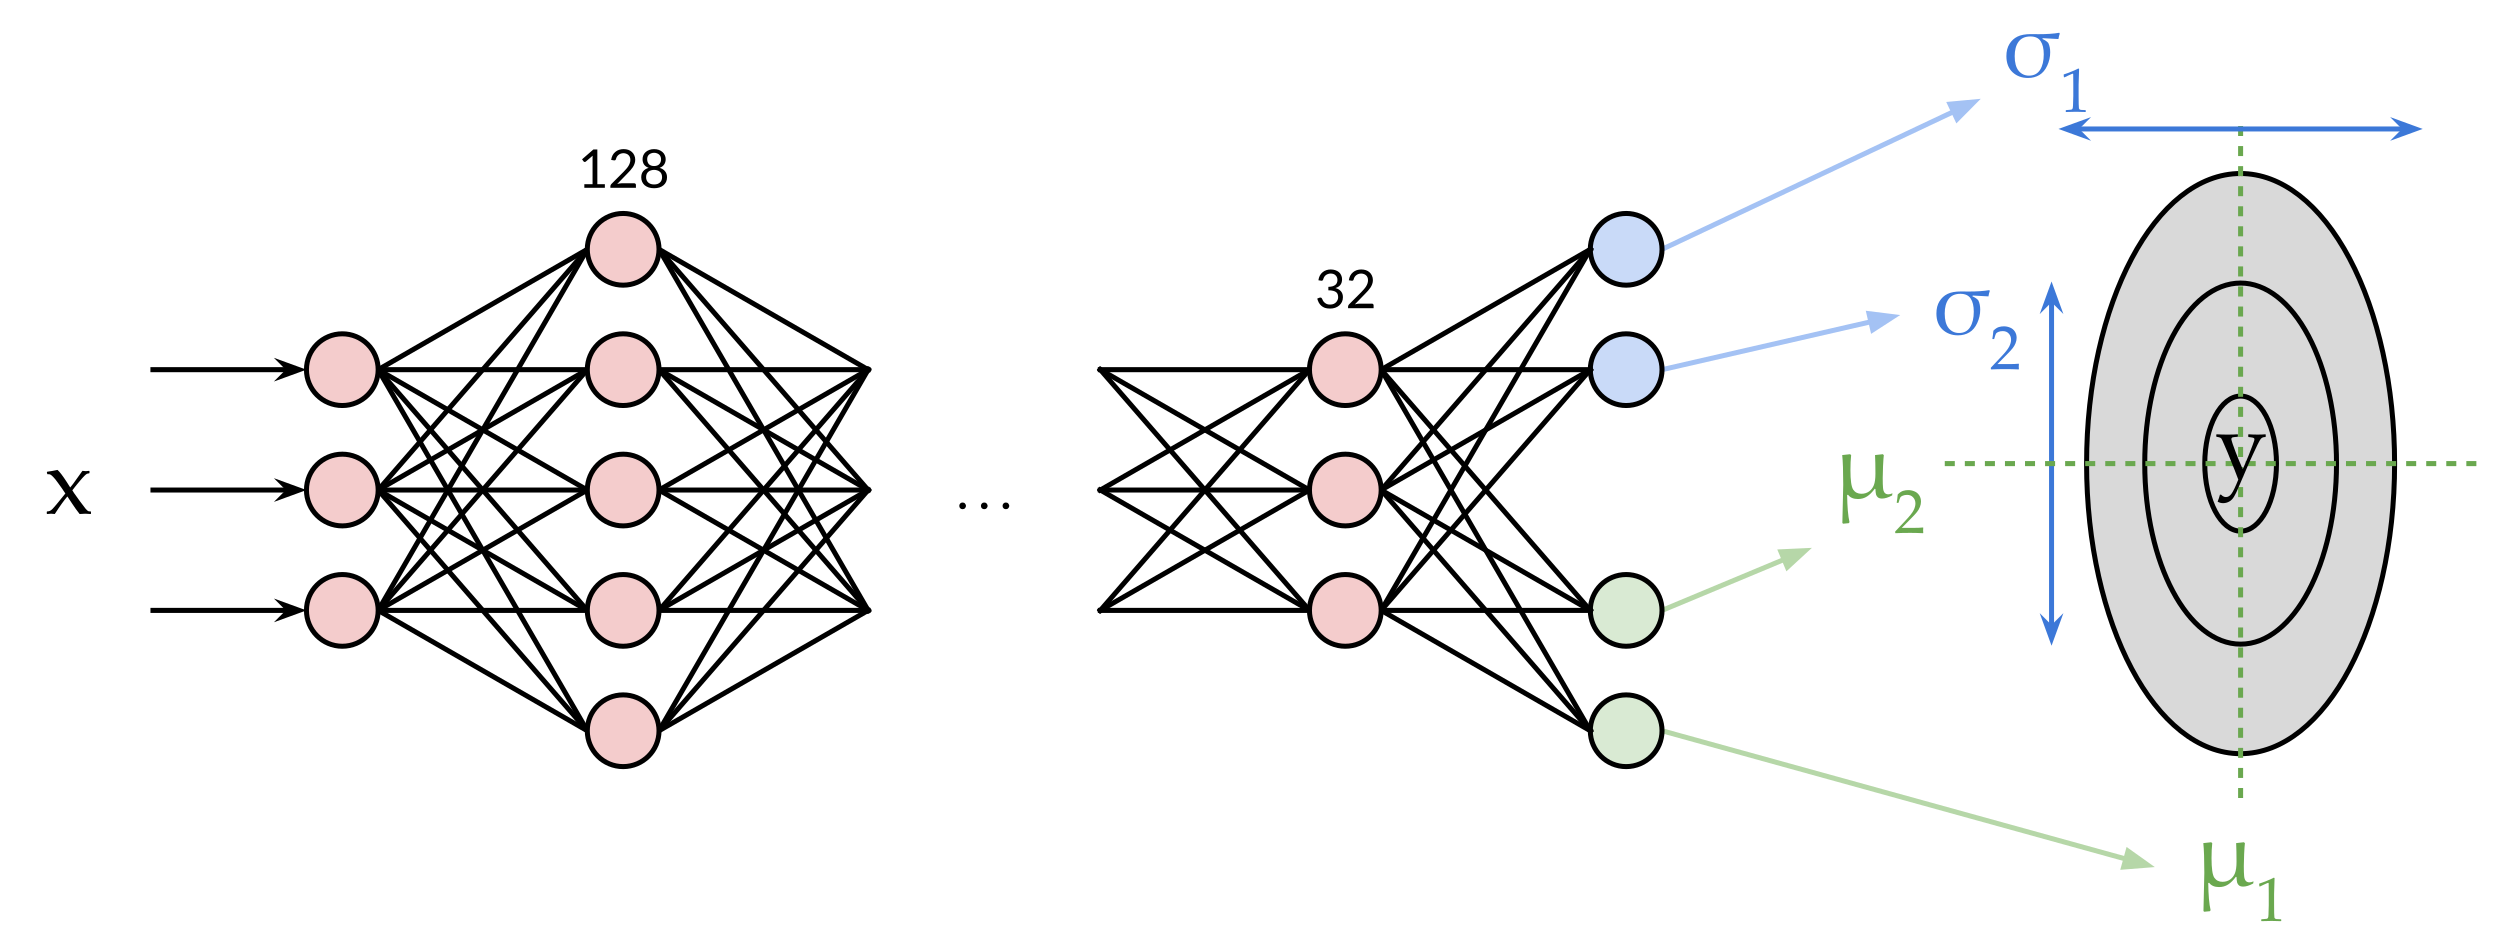 <svg version="1.1" viewBox="0.0 0.0 498.501 187.501" fill="none" stroke="none" stroke-linecap="square" stroke-miterlimit="10" xmlns:xlink="http://www.w3.org/1999/xlink" xmlns="http://www.w3.org/2000/svg"><clipPath id="p.0"><path d="m0 0l498.501 0l0 187.501l-498.501 0l0 -187.501z" clip-rule="nonzero"/></clipPath><g clip-path="url(#p.0)"><path fill="#000000" fill-opacity="0.0" d="m0 0l498.501 0l0 187.501l-498.501 0z" fill-rule="evenodd"/><path fill="#000000" fill-opacity="0.0" d="m75.407 73.713l41.701 -24.0" fill-rule="evenodd"/><path stroke="#000000" stroke-width="1.0" stroke-linejoin="round" stroke-linecap="butt" d="m75.407 73.713l41.701 -24.0" fill-rule="evenodd"/><path fill="#000000" fill-opacity="0.0" d="m75.407 73.713l41.701 0" fill-rule="evenodd"/><path stroke="#000000" stroke-width="1.0" stroke-linejoin="round" stroke-linecap="butt" d="m75.407 73.713l41.701 0" fill-rule="evenodd"/><path fill="#000000" fill-opacity="0.0" d="m75.407 73.713l41.701 24.0" fill-rule="evenodd"/><path stroke="#000000" stroke-width="1.0" stroke-linejoin="round" stroke-linecap="butt" d="m75.407 73.713l41.701 24.0" fill-rule="evenodd"/><path fill="#000000" fill-opacity="0.0" d="m75.407 73.713l41.701 48.0" fill-rule="evenodd"/><path stroke="#000000" stroke-width="1.0" stroke-linejoin="round" stroke-linecap="butt" d="m75.407 73.713l41.701 48.0" fill-rule="evenodd"/><path fill="#000000" fill-opacity="0.0" d="m75.407 73.713l41.701 72.0" fill-rule="evenodd"/><path stroke="#000000" stroke-width="1.0" stroke-linejoin="round" stroke-linecap="butt" d="m75.407 73.713l41.701 72.0" fill-rule="evenodd"/><path fill="#000000" fill-opacity="0.0" d="m75.407 97.713l41.701 -48.0" fill-rule="evenodd"/><path stroke="#000000" stroke-width="1.0" stroke-linejoin="round" stroke-linecap="butt" d="m75.407 97.713l41.701 -48.0" fill-rule="evenodd"/><path fill="#000000" fill-opacity="0.0" d="m75.407 97.713l41.701 -24.0" fill-rule="evenodd"/><path stroke="#000000" stroke-width="1.0" stroke-linejoin="round" stroke-linecap="butt" d="m75.407 97.713l41.701 -24.0" fill-rule="evenodd"/><path fill="#000000" fill-opacity="0.0" d="m75.407 97.713l41.701 0" fill-rule="evenodd"/><path stroke="#000000" stroke-width="1.0" stroke-linejoin="round" stroke-linecap="butt" d="m75.407 97.713l41.701 0" fill-rule="evenodd"/><path fill="#000000" fill-opacity="0.0" d="m75.407 97.713l41.701 24.0" fill-rule="evenodd"/><path stroke="#000000" stroke-width="1.0" stroke-linejoin="round" stroke-linecap="butt" d="m75.407 97.713l41.701 24.0" fill-rule="evenodd"/><path fill="#000000" fill-opacity="0.0" d="m75.407 97.713l41.701 48.0" fill-rule="evenodd"/><path stroke="#000000" stroke-width="1.0" stroke-linejoin="round" stroke-linecap="butt" d="m75.407 97.713l41.701 48.0" fill-rule="evenodd"/><path fill="#000000" fill-opacity="0.0" d="m75.407 121.713l41.701 -72.0" fill-rule="evenodd"/><path stroke="#000000" stroke-width="1.0" stroke-linejoin="round" stroke-linecap="butt" d="m75.407 121.713l41.701 -72.0" fill-rule="evenodd"/><path fill="#000000" fill-opacity="0.0" d="m75.407 121.713l41.701 -48.0" fill-rule="evenodd"/><path stroke="#000000" stroke-width="1.0" stroke-linejoin="round" stroke-linecap="butt" d="m75.407 121.713l41.701 -48.0" fill-rule="evenodd"/><path fill="#000000" fill-opacity="0.0" d="m75.407 121.713l41.701 -24.0" fill-rule="evenodd"/><path stroke="#000000" stroke-width="1.0" stroke-linejoin="round" stroke-linecap="butt" d="m75.407 121.713l41.701 -24.0" fill-rule="evenodd"/><path fill="#000000" fill-opacity="0.0" d="m75.407 121.713l41.701 0" fill-rule="evenodd"/><path stroke="#000000" stroke-width="1.0" stroke-linejoin="round" stroke-linecap="butt" d="m75.407 121.713l41.701 0" fill-rule="evenodd"/><path fill="#000000" fill-opacity="0.0" d="m75.407 121.713l41.701 24.0" fill-rule="evenodd"/><path stroke="#000000" stroke-width="1.0" stroke-linejoin="round" stroke-linecap="butt" d="m75.407 121.713l41.701 24.0" fill-rule="evenodd"/><path fill="#000000" fill-opacity="0.0" d="m131.407 49.713l41.701 24.0" fill-rule="evenodd"/><path stroke="#000000" stroke-width="1.0" stroke-linejoin="round" stroke-linecap="butt" d="m131.407 49.713l41.701 24.0" fill-rule="evenodd"/><path fill="#000000" fill-opacity="0.0" d="m131.407 49.713l41.701 48.0" fill-rule="evenodd"/><path stroke="#000000" stroke-width="1.0" stroke-linejoin="round" stroke-linecap="butt" d="m131.407 49.713l41.701 48.0" fill-rule="evenodd"/><path fill="#000000" fill-opacity="0.0" d="m131.407 49.713l41.701 72.0" fill-rule="evenodd"/><path stroke="#000000" stroke-width="1.0" stroke-linejoin="round" stroke-linecap="butt" d="m131.407 49.713l41.701 72.0" fill-rule="evenodd"/><path fill="#000000" fill-opacity="0.0" d="m131.407 73.713l41.701 0" fill-rule="evenodd"/><path stroke="#000000" stroke-width="1.0" stroke-linejoin="round" stroke-linecap="butt" d="m131.407 73.713l41.701 0" fill-rule="evenodd"/><path fill="#000000" fill-opacity="0.0" d="m131.407 73.713l41.701 24.0" fill-rule="evenodd"/><path stroke="#000000" stroke-width="1.0" stroke-linejoin="round" stroke-linecap="butt" d="m131.407 73.713l41.701 24.0" fill-rule="evenodd"/><path fill="#000000" fill-opacity="0.0" d="m131.407 73.713l41.701 48.0" fill-rule="evenodd"/><path stroke="#000000" stroke-width="1.0" stroke-linejoin="round" stroke-linecap="butt" d="m131.407 73.713l41.701 48.0" fill-rule="evenodd"/><path fill="#000000" fill-opacity="0.0" d="m131.407 97.713l41.701 -24.0" fill-rule="evenodd"/><path stroke="#000000" stroke-width="1.0" stroke-linejoin="round" stroke-linecap="butt" d="m131.407 97.713l41.701 -24.0" fill-rule="evenodd"/><path fill="#000000" fill-opacity="0.0" d="m131.407 97.713l41.701 0" fill-rule="evenodd"/><path stroke="#000000" stroke-width="1.0" stroke-linejoin="round" stroke-linecap="butt" d="m131.407 97.713l41.701 0" fill-rule="evenodd"/><path fill="#000000" fill-opacity="0.0" d="m131.407 97.713l41.701 24.0" fill-rule="evenodd"/><path stroke="#000000" stroke-width="1.0" stroke-linejoin="round" stroke-linecap="butt" d="m131.407 97.713l41.701 24.0" fill-rule="evenodd"/><path fill="#000000" fill-opacity="0.0" d="m131.407 121.713l41.701 -48.0" fill-rule="evenodd"/><path stroke="#000000" stroke-width="1.0" stroke-linejoin="round" stroke-linecap="butt" d="m131.407 121.713l41.701 -48.0" fill-rule="evenodd"/><path fill="#000000" fill-opacity="0.0" d="m131.407 121.713l41.701 -24.0" fill-rule="evenodd"/><path stroke="#000000" stroke-width="1.0" stroke-linejoin="round" stroke-linecap="butt" d="m131.407 121.713l41.701 -24.0" fill-rule="evenodd"/><path fill="#000000" fill-opacity="0.0" d="m131.407 121.713l41.701 0" fill-rule="evenodd"/><path stroke="#000000" stroke-width="1.0" stroke-linejoin="round" stroke-linecap="butt" d="m131.407 121.713l41.701 0" fill-rule="evenodd"/><path fill="#000000" fill-opacity="0.0" d="m131.407 145.713l41.701 -24.0" fill-rule="evenodd"/><path stroke="#000000" stroke-width="1.0" stroke-linejoin="round" stroke-linecap="butt" d="m131.407 145.713l41.701 -24.0" fill-rule="evenodd"/><path fill="#000000" fill-opacity="0.0" d="m131.407 145.713l41.701 -48.0" fill-rule="evenodd"/><path stroke="#000000" stroke-width="1.0" stroke-linejoin="round" stroke-linecap="butt" d="m131.407 145.713l41.701 -48.0" fill-rule="evenodd"/><path fill="#000000" fill-opacity="0.0" d="m131.407 145.713l41.701 -72.0" fill-rule="evenodd"/><path stroke="#000000" stroke-width="1.0" stroke-linejoin="round" stroke-linecap="butt" d="m131.407 145.713l41.701 -72.0" fill-rule="evenodd"/><path fill="#f4cccc" d="m61.108 73.713l0 0c0 -3.949 3.201 -7.15 7.15 -7.15l0 0c1.896 0 3.715 0.753 5.056 2.094c1.341 1.341 2.094 3.159 2.094 5.056l0 0c0 3.949 -3.201 7.15 -7.15 7.15l0 0c-3.949 0 -7.15 -3.201 -7.15 -7.15z" fill-rule="evenodd"/><path stroke="#000000" stroke-width="1.0" stroke-linejoin="round" stroke-linecap="butt" d="m61.108 73.713l0 0c0 -3.949 3.201 -7.15 7.15 -7.15l0 0c1.896 0 3.715 0.753 5.056 2.094c1.341 1.341 2.094 3.159 2.094 5.056l0 0c0 3.949 -3.201 7.15 -7.15 7.15l0 0c-3.949 0 -7.15 -3.201 -7.15 -7.15z" fill-rule="evenodd"/><path fill="#f4cccc" d="m61.108 97.713l0 0c0 -3.949 3.201 -7.15 7.15 -7.15l0 0c1.896 0 3.715 0.753 5.056 2.094c1.341 1.341 2.094 3.159 2.094 5.056l0 0c0 3.949 -3.201 7.15 -7.15 7.15l0 0c-3.949 0 -7.15 -3.201 -7.15 -7.15z" fill-rule="evenodd"/><path stroke="#000000" stroke-width="1.0" stroke-linejoin="round" stroke-linecap="butt" d="m61.108 97.713l0 0c0 -3.949 3.201 -7.15 7.15 -7.15l0 0c1.896 0 3.715 0.753 5.056 2.094c1.341 1.341 2.094 3.159 2.094 5.056l0 0c0 3.949 -3.201 7.15 -7.15 7.15l0 0c-3.949 0 -7.15 -3.201 -7.15 -7.15z" fill-rule="evenodd"/><path fill="#f4cccc" d="m61.108 121.713l0 0c0 -3.949 3.201 -7.15 7.15 -7.15l0 0c1.896 0 3.715 0.753 5.056 2.094c1.341 1.341 2.094 3.159 2.094 5.056l0 0c0 3.949 -3.201 7.15 -7.15 7.15l0 0c-3.949 0 -7.15 -3.201 -7.15 -7.15z" fill-rule="evenodd"/><path stroke="#000000" stroke-width="1.0" stroke-linejoin="round" stroke-linecap="butt" d="m61.108 121.713l0 0c0 -3.949 3.201 -7.15 7.15 -7.15l0 0c1.896 0 3.715 0.753 5.056 2.094c1.341 1.341 2.094 3.159 2.094 5.056l0 0c0 3.949 -3.201 7.15 -7.15 7.15l0 0c-3.949 0 -7.15 -3.201 -7.15 -7.15z" fill-rule="evenodd"/><path fill="#f4cccc" d="m117.108 73.713l0 0c0 -3.949 3.201 -7.15 7.15 -7.15l0 0c1.896 0 3.715 0.753 5.056 2.094c1.341 1.341 2.094 3.159 2.094 5.056l0 0c0 3.949 -3.201 7.15 -7.15 7.15l0 0c-3.949 0 -7.15 -3.201 -7.15 -7.15z" fill-rule="evenodd"/><path stroke="#000000" stroke-width="1.0" stroke-linejoin="round" stroke-linecap="butt" d="m117.108 73.713l0 0c0 -3.949 3.201 -7.15 7.15 -7.15l0 0c1.896 0 3.715 0.753 5.056 2.094c1.341 1.341 2.094 3.159 2.094 5.056l0 0c0 3.949 -3.201 7.15 -7.15 7.15l0 0c-3.949 0 -7.15 -3.201 -7.15 -7.15z" fill-rule="evenodd"/><path fill="#f4cccc" d="m117.108 97.713l0 0c0 -3.949 3.201 -7.15 7.15 -7.15l0 0c1.896 0 3.715 0.753 5.056 2.094c1.341 1.341 2.094 3.159 2.094 5.056l0 0c0 3.949 -3.201 7.15 -7.15 7.15l0 0c-3.949 0 -7.15 -3.201 -7.15 -7.15z" fill-rule="evenodd"/><path stroke="#000000" stroke-width="1.0" stroke-linejoin="round" stroke-linecap="butt" d="m117.108 97.713l0 0c0 -3.949 3.201 -7.15 7.15 -7.15l0 0c1.896 0 3.715 0.753 5.056 2.094c1.341 1.341 2.094 3.159 2.094 5.056l0 0c0 3.949 -3.201 7.15 -7.15 7.15l0 0c-3.949 0 -7.15 -3.201 -7.15 -7.15z" fill-rule="evenodd"/><path fill="#f4cccc" d="m117.108 121.713l0 0c0 -3.949 3.201 -7.15 7.15 -7.15l0 0c1.896 0 3.715 0.753 5.056 2.094c1.341 1.341 2.094 3.159 2.094 5.056l0 0c0 3.949 -3.201 7.15 -7.15 7.15l0 0c-3.949 0 -7.15 -3.201 -7.15 -7.15z" fill-rule="evenodd"/><path stroke="#000000" stroke-width="1.0" stroke-linejoin="round" stroke-linecap="butt" d="m117.108 121.713l0 0c0 -3.949 3.201 -7.15 7.15 -7.15l0 0c1.896 0 3.715 0.753 5.056 2.094c1.341 1.341 2.094 3.159 2.094 5.056l0 0c0 3.949 -3.201 7.15 -7.15 7.15l0 0c-3.949 0 -7.15 -3.201 -7.15 -7.15z" fill-rule="evenodd"/><path fill="#f4cccc" d="m117.108 49.713l0 0c0 -3.949 3.201 -7.15 7.15 -7.15l0 0c1.896 0 3.715 0.753 5.056 2.094c1.341 1.341 2.094 3.159 2.094 5.056l0 0c0 3.949 -3.201 7.15 -7.15 7.15l0 0c-3.949 0 -7.15 -3.201 -7.15 -7.15z" fill-rule="evenodd"/><path stroke="#000000" stroke-width="1.0" stroke-linejoin="round" stroke-linecap="butt" d="m117.108 49.713l0 0c0 -3.949 3.201 -7.15 7.15 -7.15l0 0c1.896 0 3.715 0.753 5.056 2.094c1.341 1.341 2.094 3.159 2.094 5.056l0 0c0 3.949 -3.201 7.15 -7.15 7.15l0 0c-3.949 0 -7.15 -3.201 -7.15 -7.15z" fill-rule="evenodd"/><path fill="#f4cccc" d="m117.108 145.713l0 0c0 -3.949 3.201 -7.15 7.15 -7.15l0 0c1.896 0 3.715 0.753 5.056 2.094c1.341 1.341 2.094 3.159 2.094 5.056l0 0c0 3.949 -3.201 7.15 -7.15 7.15l0 0c-3.949 0 -7.15 -3.201 -7.15 -7.15z" fill-rule="evenodd"/><path stroke="#000000" stroke-width="1.0" stroke-linejoin="round" stroke-linecap="butt" d="m117.108 145.713l0 0c0 -3.949 3.201 -7.15 7.15 -7.15l0 0c1.896 0 3.715 0.753 5.056 2.094c1.341 1.341 2.094 3.159 2.094 5.056l0 0c0 3.949 -3.201 7.15 -7.15 7.15l0 0c-3.949 0 -7.15 -3.201 -7.15 -7.15z" fill-rule="evenodd"/><path fill="#000000" fill-opacity="0.0" d="m368.953 53.035l50.583 0l0 13.291l-50.583 0z" fill-rule="evenodd"/><path fill="#3c78d8" d="m396.668 57.851l0.094 0.172q-0.172 0.469 -0.266 1.078q-0.781 -0.047 -3.125 -0.172l-0.078 0.156q0.828 0.359 1.188 0.812q0.375 0.766 0.375 1.844q0 1.391 -0.594 2.672q-0.578 1.266 -1.562 1.859q-0.984 0.594 -2.266 0.594q-1.859 0 -3.094 -1.156q-1.219 -1.156 -1.219 -3.203q0 -1.438 0.609 -2.422q0.609 -0.984 1.594 -1.469q1.0 -0.5 2.703 -0.5l1.531 0.016q2.469 0 4.109 -0.281zm-8.891 4.672q0 1.922 0.781 2.906q0.797 0.969 2.078 0.969q1.469 0 2.203 -1.156q0.734 -1.156 0.734 -3.094q0 -1.703 -0.625 -2.625q-0.609 -0.938 -2.047 -0.938q-1.594 0 -2.359 1.062q-0.766 1.047 -0.766 2.875z" fill-rule="nonzero"/><path fill="#3c78d8" d="m397.055 73.664l-0.078 -0.062l0 -0.281l2.031 -2.156q1.266 -1.328 1.625 -2.047q0.375 -0.734 0.375 -1.375q0 -0.734 -0.453 -1.219q-0.438 -0.5 -1.203 -0.5q-0.5 0 -0.859 0.156q-0.359 0.141 -0.484 0.328q-0.125 0.188 -0.359 1.062l-0.062 0.047l-0.25 0l-0.062 -0.047q0.141 -0.828 0.203 -1.625q0.562 -0.562 1.062 -0.719q0.5 -0.156 1.031 -0.156q0.641 0 1.234 0.25q0.594 0.234 0.953 0.781q0.359 0.547 0.359 1.266q0 0.531 -0.219 1.078q-0.203 0.531 -0.609 1.031q-0.406 0.5 -1.109 1.203l-1.891 1.922l2.406 0q1.094 0 1.828 -0.078l0.047 0.047q-0.031 0.219 -0.031 0.547q0 0.297 0.031 0.484l-0.047 0.062q-0.438 -0.031 -1.344 -0.047q-0.891 -0.016 -1.188 -0.016q-0.594 0 -1.594 0.016q-0.984 0.016 -1.344 0.047z" fill-rule="nonzero"/><path fill="#000000" fill-opacity="0.0" d="m422.055 163.067l49.449 0l0 13.291l-49.449 0z" fill-rule="evenodd"/><path fill="#6aa84f" d="m449.354 175.742l-0.062 0.422q-1.141 0.625 -2.016 0.625q-0.5 0 -0.797 -0.219q-0.281 -0.219 -0.391 -0.578q-0.094 -0.359 -0.125 -1.094l-0.125 -0.078q-0.75 1.031 -1.547 1.547q-0.797 0.516 -1.812 0.516q-1.344 0 -1.969 -0.844l-0.188 0.031q0.047 3.609 0.469 5.422l-0.141 0.203q-0.516 0.078 -1.125 0.109l-0.156 -0.141q0.094 -3.812 0.172 -7.625q0 -4.078 -0.203 -5.922l1.578 -0.172l0.203 0.188q-0.141 1.266 -0.141 3.0q0 3.062 0.562 3.891q0.562 0.812 1.625 0.812q0.859 0 1.516 -0.453q0.656 -0.469 0.969 -1.266q0.312 -0.797 0.312 -2.281q0 -2.25 -0.078 -3.719l1.547 -0.172l0.203 0.188q-0.078 0.609 -0.156 2.203q-0.062 1.594 -0.062 2.359q0 1.344 0.062 2.0q0.062 0.641 0.328 0.953q0.266 0.297 0.734 0.297q0.359 0 0.812 -0.203z" fill-rule="nonzero"/><path fill="#6aa84f" d="m450.627 176.773l-0.109 -0.047l-0.047 -0.484l0.047 -0.062q0.609 -0.188 1.531 -0.562q0.938 -0.391 1.344 -0.609l0.156 0.062q-0.094 2.672 -0.094 3.203l0 2.25q0 0.828 0.016 1.562q0.016 0.734 0.047 0.875q0.047 0.125 0.125 0.203q0.094 0.062 0.25 0.094q0.156 0.016 0.938 0.047l0.047 0.062l0 0.266l-0.047 0.047q-1.328 -0.047 -1.875 -0.047q-0.406 0 -2.016 0.047l-0.047 -0.047l0 -0.266l0.047 -0.062q0.922 -0.062 1.047 -0.094q0.125 -0.031 0.188 -0.094q0.078 -0.078 0.125 -0.297q0.047 -0.219 0.062 -1.25q0.031 -1.047 0.031 -1.078l0 -2.391q0 -1.766 -0.016 -1.906q0 -0.156 -0.094 -0.156q-0.031 0 -0.078 0.016q-0.031 0 -0.266 0.109l-0.594 0.266q-0.375 0.156 -0.719 0.344z" fill-rule="nonzero"/><path fill="#000000" fill-opacity="0.0" d="m409.079 56.126l0 72.63" fill-rule="evenodd"/><path stroke="#3c78d8" stroke-width="1.0" stroke-linejoin="round" stroke-linecap="butt" d="m409.079 59.553l0 65.776" fill-rule="evenodd"/><path fill="#3c78d8" stroke="#3c78d8" stroke-width="1.0" stroke-linecap="butt" d="m409.079 59.553l1.125 1.125l-1.125 -3.09l-1.125 3.09z" fill-rule="evenodd"/><path fill="#3c78d8" stroke="#3c78d8" stroke-width="1.0" stroke-linecap="butt" d="m409.079 125.329l-1.125 -1.125l1.125 3.09l1.125 -3.09z" fill-rule="evenodd"/><path fill="#000000" fill-opacity="0.0" d="m331.407 145.713l98.268 27.181" fill-rule="evenodd"/><path stroke="#b6d7a8" stroke-width="1.0" stroke-linejoin="round" stroke-linecap="butt" d="m331.407 145.713l92.485 25.582" fill-rule="evenodd"/><path fill="#b6d7a8" stroke="#b6d7a8" stroke-width="1.0" stroke-linecap="butt" d="m423.451 172.887l4.814 -0.382l-3.934 -2.802z" fill-rule="evenodd"/><path fill="#000000" fill-opacity="0.0" d="m331.407 49.713l63.559 -30.016" fill-rule="evenodd"/><path stroke="#a4c2f4" stroke-width="1.0" stroke-linejoin="round" stroke-linecap="butt" d="m331.407 49.713l58.134 -27.454" fill-rule="evenodd"/><path fill="#a4c2f4" stroke="#a4c2f4" stroke-width="1.0" stroke-linecap="butt" d="m390.246 23.753l3.398 -3.431l-4.809 0.444z" fill-rule="evenodd"/><path fill="#000000" fill-opacity="0.0" d="m-6.0367453E-5 88.865l22.142 0l0 13.291l-22.142 0z" fill-rule="evenodd"/><path fill="#000000" d="m9.406 102.493l-0.078 -0.078l0 -0.359l0.078 -0.078q0.344 -0.016 0.547 -0.109q0.219 -0.094 0.516 -0.391q0.312 -0.312 1.094 -1.266l1.469 -1.812l-0.781 -1.156q-0.172 -0.25 -0.719 -1.0q-0.531 -0.75 -0.906 -1.125q-0.359 -0.375 -0.547 -0.469q-0.172 -0.094 -0.344 -0.094q-0.094 0 -0.219 0.016l-0.094 -0.062l-0.078 -0.375l0.078 -0.078q0.922 -0.109 2.047 -0.359q0.625 0.531 1.859 2.438l0.672 1.062l0.578 -0.719q0.656 -0.875 1.859 -2.594q0.438 0.062 0.688 0.062q0.234 0 0.641 -0.062l0.078 0.062l0 0.375l-0.078 0.062q-0.297 0.031 -0.438 0.094q-0.141 0.062 -0.516 0.422q-0.359 0.359 -0.969 1.094l-0.547 0.656q-0.156 0.188 -0.312 0.391l-0.562 0.719l0.328 0.531q0.234 0.328 1.094 1.531q0.875 1.203 1.219 1.609q0.359 0.406 0.516 0.484q0.156 0.062 0.5 0.062l0.062 0.078l0 0.359l-0.062 0.078q-0.672 -0.062 -1.047 -0.062q-0.109 0 -1.156 0.062q-0.75 -0.938 -1.516 -2.109l-0.922 -1.391q-0.938 1.062 -2.516 3.5q-0.625 -0.062 -0.734 -0.062q-0.188 0 -0.781 0.062z" fill-rule="nonzero"/><path fill="#000000" fill-opacity="0.0" d="m30.493 73.713l30.614 0" fill-rule="evenodd"/><path stroke="#000000" stroke-width="1.0" stroke-linejoin="round" stroke-linecap="butt" d="m30.493 73.713l27.187 0" fill-rule="evenodd"/><path fill="#000000" stroke="#000000" stroke-width="1.0" stroke-linecap="butt" d="m57.681 73.713l-1.125 1.125l3.09 -1.125l-3.09 -1.125z" fill-rule="evenodd"/><path fill="#000000" fill-opacity="0.0" d="m30.501 97.713l30.614 0" fill-rule="evenodd"/><path stroke="#000000" stroke-width="1.0" stroke-linejoin="round" stroke-linecap="butt" d="m30.501 97.713l27.187 0" fill-rule="evenodd"/><path fill="#000000" stroke="#000000" stroke-width="1.0" stroke-linecap="butt" d="m57.688 97.713l-1.125 1.125l3.09 -1.125l-3.09 -1.125z" fill-rule="evenodd"/><path fill="#000000" fill-opacity="0.0" d="m30.501 121.713l30.614 0" fill-rule="evenodd"/><path stroke="#000000" stroke-width="1.0" stroke-linejoin="round" stroke-linecap="butt" d="m30.501 121.713l27.187 0" fill-rule="evenodd"/><path fill="#000000" stroke="#000000" stroke-width="1.0" stroke-linecap="butt" d="m57.688 121.713l-1.125 1.125l3.09 -1.125l-3.09 -1.125z" fill-rule="evenodd"/><path fill="#000000" fill-opacity="0.0" d="m95.215 20.752l58.079 0l0 25.921l-58.079 0z" fill-rule="evenodd"/><path fill="#000000" d="m116.515 36.734l1.641 0l0 -5.219q0 -0.234 0.016 -0.469l-1.359 1.172q-0.062 0.047 -0.125 0.062q-0.047 0.016 -0.094 0.016q-0.078 0 -0.141 -0.031q-0.062 -0.047 -0.094 -0.094l-0.297 -0.406l2.266 -1.969l0.781 0l0 6.938l1.5 0l0 0.719l-4.094 0l0 -0.719zm7.853 -7.0q0.484 0 0.906 0.141q0.422 0.141 0.719 0.422q0.312 0.266 0.484 0.672q0.188 0.391 0.188 0.891q0 0.422 -0.141 0.797q-0.125 0.359 -0.344 0.688q-0.219 0.328 -0.5 0.641q-0.281 0.312 -0.609 0.641l-2.0 2.062q0.203 -0.062 0.422 -0.094q0.219 -0.047 0.422 -0.047l2.562 0q0.156 0 0.234 0.094q0.094 0.094 0.094 0.234l0 0.578l-5.094 0l0 -0.328q0 -0.094 0.047 -0.203q0.047 -0.109 0.125 -0.203l2.453 -2.453q0.297 -0.312 0.547 -0.594q0.25 -0.281 0.422 -0.562q0.188 -0.297 0.281 -0.594q0.109 -0.297 0.109 -0.625q0 -0.344 -0.109 -0.594q-0.109 -0.25 -0.297 -0.406q-0.188 -0.172 -0.438 -0.25q-0.25 -0.094 -0.531 -0.094q-0.297 0 -0.547 0.094q-0.234 0.078 -0.422 0.234q-0.188 0.141 -0.328 0.359q-0.125 0.203 -0.188 0.453q-0.031 0.156 -0.125 0.234q-0.078 0.062 -0.219 0.062q-0.031 0 -0.062 0q-0.031 -0.016 -0.062 -0.016l-0.5 -0.078q0.078 -0.531 0.281 -0.922q0.219 -0.406 0.547 -0.672q0.328 -0.281 0.75 -0.422q0.438 -0.141 0.922 -0.141zm6.056 7.797q-0.562 0 -1.047 -0.141q-0.469 -0.156 -0.812 -0.438q-0.328 -0.281 -0.516 -0.688q-0.188 -0.406 -0.188 -0.906q0 -0.734 0.375 -1.203q0.391 -0.484 1.109 -0.688q-0.609 -0.219 -0.922 -0.656q-0.297 -0.453 -0.297 -1.078q0 -0.406 0.156 -0.781q0.172 -0.375 0.469 -0.641q0.312 -0.266 0.734 -0.422q0.422 -0.156 0.938 -0.156q0.531 0 0.953 0.156q0.422 0.156 0.719 0.422q0.312 0.266 0.469 0.641q0.172 0.375 0.172 0.781q0 0.625 -0.312 1.078q-0.297 0.438 -0.906 0.656q0.719 0.203 1.094 0.688q0.391 0.469 0.391 1.203q0 0.5 -0.188 0.906q-0.188 0.406 -0.531 0.688q-0.328 0.281 -0.812 0.438q-0.469 0.141 -1.047 0.141zm0 -0.75q0.375 0 0.672 -0.094q0.297 -0.109 0.5 -0.297q0.203 -0.188 0.312 -0.453q0.109 -0.266 0.109 -0.594q0 -0.391 -0.125 -0.672q-0.125 -0.281 -0.359 -0.453q-0.219 -0.172 -0.5 -0.25q-0.281 -0.094 -0.609 -0.094q-0.312 0 -0.609 0.094q-0.281 0.078 -0.5 0.25q-0.219 0.172 -0.359 0.453q-0.125 0.281 -0.125 0.672q0 0.328 0.109 0.594q0.109 0.266 0.312 0.453q0.219 0.188 0.516 0.297q0.297 0.094 0.656 0.094zm0 -3.672q0.375 0 0.641 -0.109q0.266 -0.109 0.422 -0.297q0.172 -0.188 0.25 -0.438q0.078 -0.25 0.078 -0.516q0 -0.266 -0.094 -0.5q-0.078 -0.234 -0.266 -0.406q-0.172 -0.172 -0.438 -0.266q-0.25 -0.109 -0.594 -0.109q-0.328 0 -0.594 0.109q-0.25 0.094 -0.438 0.266q-0.172 0.172 -0.266 0.406q-0.078 0.234 -0.078 0.5q0 0.266 0.078 0.516q0.078 0.25 0.234 0.438q0.172 0.188 0.438 0.297q0.266 0.109 0.625 0.109z" fill-rule="nonzero"/><path fill="#d9d9d9" d="m416.067 92.442l0 0c0 -31.946 13.749 -57.843 30.709 -57.843l0 0c8.144 0 15.955 6.094 21.714 16.942c5.759 10.848 8.994 25.56 8.994 40.901l0 0c0 31.946 -13.749 57.843 -30.709 57.843l0 0c-16.96 0 -30.709 -25.897 -30.709 -57.843z" fill-rule="evenodd"/><path stroke="#000000" stroke-width="1.0" stroke-linejoin="round" stroke-linecap="butt" d="m416.067 92.442l0 0c0 -31.946 13.749 -57.843 30.709 -57.843l0 0c8.144 0 15.955 6.094 21.714 16.942c5.759 10.848 8.994 25.56 8.994 40.901l0 0c0 31.946 -13.749 57.843 -30.709 57.843l0 0c-16.96 0 -30.709 -25.897 -30.709 -57.843z" fill-rule="evenodd"/><path fill="#d9d9d9" d="m427.663 92.442l0 0c0 -19.882 8.559 -36 19.118 -36l0 0c5.07 0 9.933 3.793 13.519 10.544c3.585 6.751 5.6 15.908 5.6 25.456l0 0c0 19.882 -8.559 36.0 -19.118 36.0l0 0c-10.559 0 -19.118 -16.118 -19.118 -36.0z" fill-rule="evenodd"/><path stroke="#000000" stroke-width="1.0" stroke-linejoin="round" stroke-linecap="butt" d="m427.663 92.442l0 0c0 -19.882 8.559 -36 19.118 -36l0 0c5.07 0 9.933 3.793 13.519 10.544c3.585 6.751 5.6 15.908 5.6 25.456l0 0c0 19.882 -8.559 36.0 -19.118 36.0l0 0c-10.559 0 -19.118 -16.118 -19.118 -36.0z" fill-rule="evenodd"/><path fill="#d9d9d9" d="m439.631 92.444l0 0c0 -7.436 3.201 -13.465 7.15 -13.465l0 0c1.896 0 3.715 1.419 5.056 3.944c1.341 2.525 2.094 5.95 2.094 9.521l0 0c0 7.436 -3.201 13.465 -7.15 13.465l0 0c-3.949 0 -7.15 -6.028 -7.15 -13.465z" fill-rule="evenodd"/><path stroke="#000000" stroke-width="1.0" stroke-linejoin="round" stroke-linecap="butt" d="m439.631 92.444l0 0c0 -7.436 3.201 -13.465 7.15 -13.465l0 0c1.896 0 3.715 1.419 5.056 3.944c1.341 2.525 2.094 5.95 2.094 9.521l0 0c0 7.436 -3.201 13.465 -7.15 13.465l0 0c-3.949 0 -7.15 -6.028 -7.15 -13.465z" fill-rule="evenodd"/><path fill="#000000" fill-opacity="0.0" d="m388.289 92.442l107.276 0" fill-rule="evenodd"/><path stroke="#6aa84f" stroke-width="1.0" stroke-linejoin="round" stroke-linecap="butt" stroke-dasharray="1.0,3.0" d="m388.289 92.442l107.276 0" fill-rule="evenodd"/><path fill="#000000" fill-opacity="0.0" d="m446.777 25.623l0 133.638" fill-rule="evenodd"/><path stroke="#6aa84f" stroke-width="1.0" stroke-linejoin="round" stroke-linecap="butt" stroke-dasharray="1.0,3.0" d="m446.777 25.623l0 133.638" fill-rule="evenodd"/><path fill="#000000" fill-opacity="0.0" d="m483.092 25.711l-72.63 0" fill-rule="evenodd"/><path stroke="#3c78d8" stroke-width="1.0" stroke-linejoin="round" stroke-linecap="butt" d="m479.665 25.711l-65.776 0" fill-rule="evenodd"/><path fill="#3c78d8" stroke="#3c78d8" stroke-width="1.0" stroke-linecap="butt" d="m479.665 25.711l-1.125 1.125l3.09 -1.125l-3.09 -1.125z" fill-rule="evenodd"/><path fill="#3c78d8" stroke="#3c78d8" stroke-width="1.0" stroke-linecap="butt" d="m413.889 25.711l1.125 -1.125l-3.09 1.125l3.09 1.125z" fill-rule="evenodd"/><path fill="#000000" fill-opacity="0.0" d="m385.978 1.719l44.441 0l0 13.291l-44.441 0z" fill-rule="evenodd"/><path fill="#3c78d8" d="m410.622 6.535l0.094 0.172q-0.172 0.469 -0.266 1.078q-0.781 -0.047 -3.125 -0.172l-0.078 0.156q0.828 0.359 1.188 0.812q0.375 0.766 0.375 1.844q0 1.391 -0.594 2.672q-0.578 1.266 -1.562 1.859q-0.984 0.594 -2.266 0.594q-1.859 0 -3.094 -1.156q-1.219 -1.156 -1.219 -3.203q0 -1.438 0.609 -2.422q0.609 -0.984 1.594 -1.469q1.0 -0.5 2.703 -0.5l1.531 0.016q2.469 0 4.109 -0.281zm-8.891 4.672q0 1.922 0.781 2.906q0.797 0.969 2.078 0.969q1.469 0 2.203 -1.156q0.734 -1.156 0.734 -3.094q0 -1.703 -0.625 -2.625q-0.609 -0.937 -2.047 -0.937q-1.594 0 -2.359 1.062q-0.766 1.047 -0.766 2.875z" fill-rule="nonzero"/><path fill="#3c78d8" d="m411.65 15.426l-0.109 -0.047l-0.047 -0.484l0.047 -0.062q0.609 -0.188 1.531 -0.562q0.938 -0.391 1.344 -0.609l0.156 0.062q-0.094 2.672 -0.094 3.203l0 2.25q0 0.828 0.016 1.562q0.016 0.734 0.047 0.875q0.047 0.125 0.125 0.203q0.094 0.062 0.25 0.094q0.156 0.016 0.938 0.047l0.047 0.062l0 0.266l-0.047 0.047q-1.328 -0.047 -1.875 -0.047q-0.406 0 -2.016 0.047l-0.047 -0.047l0 -0.266l0.047 -0.062q0.922 -0.062 1.047 -0.094q0.125 -0.031 0.188 -0.094q0.078 -0.078 0.125 -0.297q0.047 -0.219 0.062 -1.25q0.031 -1.047 0.031 -1.078l0 -2.391q0 -1.766 -0.016 -1.906q0 -0.156 -0.094 -0.156q-0.031 0 -0.078 0.016q-0.031 0 -0.266 0.109l-0.594 0.266q-0.375 0.156 -0.719 0.344z" fill-rule="nonzero"/><path fill="#000000" fill-opacity="0.0" d="m349.486 85.692l50.583 0l0 13.291l-50.583 0z" fill-rule="evenodd"/><path fill="#6aa84f" d="m377.351 98.367l-0.062 0.422q-1.141 0.625 -2.016 0.625q-0.5 0 -0.797 -0.219q-0.281 -0.219 -0.391 -0.578q-0.094 -0.359 -0.125 -1.094l-0.125 -0.078q-0.75 1.031 -1.547 1.547q-0.797 0.516 -1.812 0.516q-1.344 0 -1.969 -0.844l-0.188 0.031q0.047 3.609 0.469 5.422l-0.141 0.203q-0.516 0.078 -1.125 0.109l-0.156 -0.141q0.094 -3.812 0.172 -7.625q0 -4.078 -0.203 -5.922l1.578 -0.172l0.203 0.188q-0.141 1.266 -0.141 3.0q0 3.062 0.562 3.891q0.562 0.812 1.625 0.812q0.859 0 1.516 -0.453q0.656 -0.469 0.969 -1.266q0.312 -0.797 0.312 -2.281q0 -2.25 -0.078 -3.719l1.547 -0.172l0.203 0.188q-0.078 0.609 -0.156 2.203q-0.062 1.594 -0.062 2.359q0 1.344 0.062 2.0q0.062 0.641 0.328 0.953q0.266 0.297 0.734 0.297q0.359 0 0.812 -0.203z" fill-rule="nonzero"/><path fill="#6aa84f" d="m377.984 106.32l-0.078 -0.062l0 -0.281l2.031 -2.156q1.266 -1.328 1.625 -2.047q0.375 -0.734 0.375 -1.375q0 -0.734 -0.453 -1.219q-0.438 -0.5 -1.203 -0.5q-0.5 0 -0.859 0.156q-0.359 0.141 -0.484 0.328q-0.125 0.188 -0.359 1.062l-0.062 0.047l-0.25 0l-0.062 -0.047q0.141 -0.828 0.203 -1.625q0.562 -0.562 1.062 -0.719q0.5 -0.156 1.031 -0.156q0.641 0 1.234 0.25q0.594 0.234 0.953 0.781q0.359 0.547 0.359 1.266q0 0.531 -0.219 1.078q-0.203 0.531 -0.609 1.031q-0.406 0.5 -1.109 1.203l-1.891 1.922l2.406 0q1.094 0 1.828 -0.078l0.047 0.047q-0.031 0.219 -0.031 0.547q0 0.297 0.031 0.484l-0.047 0.062q-0.438 -0.031 -1.344 -0.047q-0.891 -0.016 -1.188 -0.016q-0.594 0 -1.594 0.016q-0.984 0.016 -1.344 0.047z" fill-rule="nonzero"/><path fill="#000000" fill-opacity="0.0" d="m331.407 121.713l29.89 -12.472" fill-rule="evenodd"/><path stroke="#b6d7a8" stroke-width="1.0" stroke-linejoin="round" stroke-linecap="butt" d="m331.407 121.713l24.353 -10.162" fill-rule="evenodd"/><path fill="#b6d7a8" stroke="#b6d7a8" stroke-width="1.0" stroke-linecap="butt" d="m356.395 113.076l3.552 -3.272l-4.824 0.223z" fill-rule="evenodd"/><path fill="#000000" fill-opacity="0.0" d="m432.139 81.518l29.669 0l0 13.291l-29.669 0z" fill-rule="evenodd"/><path fill="#000000" d="m442.192 100.037q0.312 -0.766 0.469 -1.406l0.219 0q0.453 0.484 0.969 0.484q0.641 0 1.109 -0.656q0.484 -0.641 1.359 -2.828q-0.344 -0.969 -0.703 -1.844l-1.438 -3.578q-0.234 -0.562 -0.688 -1.594q-0.438 -1.031 -0.531 -1.141q-0.078 -0.109 -0.219 -0.188q-0.141 -0.094 -0.734 -0.188l-0.078 -0.062l0 -0.375l0.094 -0.062q1.047 0.062 2.141 0.062q1.297 0 2.0 -0.062l0.078 0.062l0 0.375l-0.078 0.062q-0.094 0.016 -0.562 0.047q-0.453 0.031 -0.562 0.156q-0.109 0.109 -0.109 0.25q0 0.156 0.281 1.016q0.281 0.844 0.547 1.5l0.562 1.422q0.562 1.391 0.875 2.062l0.484 -1.062q0.266 -0.578 0.734 -1.766l0.75 -1.938q0.297 -0.75 0.328 -0.922q0.047 -0.188 0.047 -0.266q0 -0.203 -0.156 -0.266q-0.141 -0.078 -0.641 -0.141l-0.375 -0.047l-0.062 -0.078l0 -0.406l0.078 -0.062q0.75 0.062 1.812 0.062q0.953 0 1.516 -0.062l0.078 0.062l0 0.406l-0.078 0.078q-0.328 0 -0.531 0.094q-0.203 0.078 -0.391 0.297q-0.172 0.203 -0.656 1.172q-0.469 0.969 -0.938 2.0l-0.891 1.969l-2.109 4.906q-0.266 0.641 -0.672 1.359q-0.406 0.734 -1.0 1.062q-0.578 0.328 -1.234 0.328q-0.578 0 -1.094 -0.297zm4.875 -14.203l0 0zm2.141 9.797l0 0z" fill-rule="nonzero"/><path fill="#000000" fill-opacity="0.0" d="m331.407 73.713l47.496 -10.898" fill-rule="evenodd"/><path stroke="#a4c2f4" stroke-width="1.0" stroke-linejoin="round" stroke-linecap="butt" d="m331.407 73.713l41.648 -9.556" fill-rule="evenodd"/><path fill="#a4c2f4" stroke="#a4c2f4" stroke-width="1.0" stroke-linecap="butt" d="m373.424 65.767l4.054 -2.625l-4.793 -0.595z" fill-rule="evenodd"/><path fill="#000000" fill-opacity="0.0" d="m219.407 73.713l41.701 0" fill-rule="evenodd"/><path stroke="#000000" stroke-width="1.0" stroke-linejoin="round" stroke-linecap="butt" d="m219.407 73.713l41.701 0" fill-rule="evenodd"/><path fill="#000000" fill-opacity="0.0" d="m219.407 73.713l41.701 24.0" fill-rule="evenodd"/><path stroke="#000000" stroke-width="1.0" stroke-linejoin="round" stroke-linecap="butt" d="m219.407 73.713l41.701 24.0" fill-rule="evenodd"/><path fill="#000000" fill-opacity="0.0" d="m219.407 73.713l41.701 48.0" fill-rule="evenodd"/><path stroke="#000000" stroke-width="1.0" stroke-linejoin="round" stroke-linecap="butt" d="m219.407 73.713l41.701 48.0" fill-rule="evenodd"/><path fill="#000000" fill-opacity="0.0" d="m219.407 97.713l41.701 -24.0" fill-rule="evenodd"/><path stroke="#000000" stroke-width="1.0" stroke-linejoin="round" stroke-linecap="butt" d="m219.407 97.713l41.701 -24.0" fill-rule="evenodd"/><path fill="#000000" fill-opacity="0.0" d="m219.407 97.713l41.701 0" fill-rule="evenodd"/><path stroke="#000000" stroke-width="1.0" stroke-linejoin="round" stroke-linecap="butt" d="m219.407 97.713l41.701 0" fill-rule="evenodd"/><path fill="#000000" fill-opacity="0.0" d="m219.407 97.713l41.701 24.0" fill-rule="evenodd"/><path stroke="#000000" stroke-width="1.0" stroke-linejoin="round" stroke-linecap="butt" d="m219.407 97.713l41.701 24.0" fill-rule="evenodd"/><path fill="#000000" fill-opacity="0.0" d="m219.407 121.713l41.701 -48.0" fill-rule="evenodd"/><path stroke="#000000" stroke-width="1.0" stroke-linejoin="round" stroke-linecap="butt" d="m219.407 121.713l41.701 -48.0" fill-rule="evenodd"/><path fill="#000000" fill-opacity="0.0" d="m219.407 121.713l41.701 -24.0" fill-rule="evenodd"/><path stroke="#000000" stroke-width="1.0" stroke-linejoin="round" stroke-linecap="butt" d="m219.407 121.713l41.701 -24.0" fill-rule="evenodd"/><path fill="#000000" fill-opacity="0.0" d="m219.407 121.713l41.701 0" fill-rule="evenodd"/><path stroke="#000000" stroke-width="1.0" stroke-linejoin="round" stroke-linecap="butt" d="m219.407 121.713l41.701 0" fill-rule="evenodd"/><path fill="#c9daf8" d="m317.108 73.713l0 0c0 -3.949 3.201 -7.15 7.15 -7.15l0 0c1.896 0 3.715 0.753 5.056 2.094c1.341 1.341 2.094 3.159 2.094 5.056l0 0c0 3.949 -3.201 7.15 -7.15 7.15l0 0c-3.949 0 -7.15 -3.201 -7.15 -7.15z" fill-rule="evenodd"/><path stroke="#000000" stroke-width="1.0" stroke-linejoin="round" stroke-linecap="butt" d="m317.108 73.713l0 0c0 -3.949 3.201 -7.15 7.15 -7.15l0 0c1.896 0 3.715 0.753 5.056 2.094c1.341 1.341 2.094 3.159 2.094 5.056l0 0c0 3.949 -3.201 7.15 -7.15 7.15l0 0c-3.949 0 -7.15 -3.201 -7.15 -7.15z" fill-rule="evenodd"/><path fill="#d9ead3" d="m317.108 121.713l0 0c0 -3.949 3.201 -7.15 7.15 -7.15l0 0c1.896 0 3.715 0.753 5.056 2.094c1.341 1.341 2.094 3.159 2.094 5.056l0 0c0 3.949 -3.201 7.15 -7.15 7.15l0 0c-3.949 0 -7.15 -3.201 -7.15 -7.15z" fill-rule="evenodd"/><path stroke="#000000" stroke-width="1.0" stroke-linejoin="round" stroke-linecap="butt" d="m317.108 121.713l0 0c0 -3.949 3.201 -7.15 7.15 -7.15l0 0c1.896 0 3.715 0.753 5.056 2.094c1.341 1.341 2.094 3.159 2.094 5.056l0 0c0 3.949 -3.201 7.15 -7.15 7.15l0 0c-3.949 0 -7.15 -3.201 -7.15 -7.15z" fill-rule="evenodd"/><path fill="#d9ead3" d="m317.108 145.713l0 0c0 -3.949 3.201 -7.15 7.15 -7.15l0 0c1.896 0 3.715 0.753 5.056 2.094c1.341 1.341 2.094 3.159 2.094 5.056l0 0c0 3.949 -3.201 7.15 -7.15 7.15l0 0c-3.949 0 -7.15 -3.201 -7.15 -7.15z" fill-rule="evenodd"/><path stroke="#000000" stroke-width="1.0" stroke-linejoin="round" stroke-linecap="butt" d="m317.108 145.713l0 0c0 -3.949 3.201 -7.15 7.15 -7.15l0 0c1.896 0 3.715 0.753 5.056 2.094c1.341 1.341 2.094 3.159 2.094 5.056l0 0c0 3.949 -3.201 7.15 -7.15 7.15l0 0c-3.949 0 -7.15 -3.201 -7.15 -7.15z" fill-rule="evenodd"/><path fill="#c9daf8" d="m317.108 49.713l0 0c0 -3.949 3.201 -7.15 7.15 -7.15l0 0c1.896 0 3.715 0.753 5.056 2.094c1.341 1.341 2.094 3.159 2.094 5.056l0 0c0 3.949 -3.201 7.15 -7.15 7.15l0 0c-3.949 0 -7.15 -3.201 -7.15 -7.15z" fill-rule="evenodd"/><path stroke="#000000" stroke-width="1.0" stroke-linejoin="round" stroke-linecap="butt" d="m317.108 49.713l0 0c0 -3.949 3.201 -7.15 7.15 -7.15l0 0c1.896 0 3.715 0.753 5.056 2.094c1.341 1.341 2.094 3.159 2.094 5.056l0 0c0 3.949 -3.201 7.15 -7.15 7.15l0 0c-3.949 0 -7.15 -3.201 -7.15 -7.15z" fill-rule="evenodd"/><path fill="#000000" fill-opacity="0.0" d="m275.407 73.713l41.701 -24.0" fill-rule="evenodd"/><path stroke="#000000" stroke-width="1.0" stroke-linejoin="round" stroke-linecap="butt" d="m275.407 73.713l41.701 -24.0" fill-rule="evenodd"/><path fill="#000000" fill-opacity="0.0" d="m275.407 73.713l41.701 0" fill-rule="evenodd"/><path stroke="#000000" stroke-width="1.0" stroke-linejoin="round" stroke-linecap="butt" d="m275.407 73.713l41.701 0" fill-rule="evenodd"/><path fill="#000000" fill-opacity="0.0" d="m275.407 73.713l41.701 48.0" fill-rule="evenodd"/><path stroke="#000000" stroke-width="1.0" stroke-linejoin="round" stroke-linecap="butt" d="m275.407 73.713l41.701 48.0" fill-rule="evenodd"/><path fill="#000000" fill-opacity="0.0" d="m275.407 73.713l41.701 72.0" fill-rule="evenodd"/><path stroke="#000000" stroke-width="1.0" stroke-linejoin="round" stroke-linecap="butt" d="m275.407 73.713l41.701 72.0" fill-rule="evenodd"/><path fill="#000000" fill-opacity="0.0" d="m275.407 121.713l41.701 24.0" fill-rule="evenodd"/><path stroke="#000000" stroke-width="1.0" stroke-linejoin="round" stroke-linecap="butt" d="m275.407 121.713l41.701 24.0" fill-rule="evenodd"/><path fill="#000000" fill-opacity="0.0" d="m275.407 121.713l41.701 0" fill-rule="evenodd"/><path stroke="#000000" stroke-width="1.0" stroke-linejoin="round" stroke-linecap="butt" d="m275.407 121.713l41.701 0" fill-rule="evenodd"/><path fill="#000000" fill-opacity="0.0" d="m275.407 121.713l41.701 -48.0" fill-rule="evenodd"/><path stroke="#000000" stroke-width="1.0" stroke-linejoin="round" stroke-linecap="butt" d="m275.407 121.713l41.701 -48.0" fill-rule="evenodd"/><path fill="#000000" fill-opacity="0.0" d="m275.407 121.713l41.701 -72.0" fill-rule="evenodd"/><path stroke="#000000" stroke-width="1.0" stroke-linejoin="round" stroke-linecap="butt" d="m275.407 121.713l41.701 -72.0" fill-rule="evenodd"/><path fill="#000000" fill-opacity="0.0" d="m275.407 97.713l41.701 -24.0" fill-rule="evenodd"/><path stroke="#000000" stroke-width="1.0" stroke-linejoin="round" stroke-linecap="butt" d="m275.407 97.713l41.701 -24.0" fill-rule="evenodd"/><path fill="#000000" fill-opacity="0.0" d="m275.407 97.713l41.701 -48.0" fill-rule="evenodd"/><path stroke="#000000" stroke-width="1.0" stroke-linejoin="round" stroke-linecap="butt" d="m275.407 97.713l41.701 -48.0" fill-rule="evenodd"/><path fill="#000000" fill-opacity="0.0" d="m275.407 97.713l41.701 24.0" fill-rule="evenodd"/><path stroke="#000000" stroke-width="1.0" stroke-linejoin="round" stroke-linecap="butt" d="m275.407 97.713l41.701 24.0" fill-rule="evenodd"/><path fill="#000000" fill-opacity="0.0" d="m275.407 97.713l41.701 48.0" fill-rule="evenodd"/><path stroke="#000000" stroke-width="1.0" stroke-linejoin="round" stroke-linecap="butt" d="m275.407 97.713l41.701 48.0" fill-rule="evenodd"/><path fill="#f4cccc" d="m261.108 73.713l0 0c0 -3.949 3.201 -7.15 7.15 -7.15l0 0c1.896 0 3.715 0.753 5.056 2.094c1.341 1.341 2.094 3.159 2.094 5.056l0 0c0 3.949 -3.201 7.15 -7.15 7.15l0 0c-3.949 0 -7.15 -3.201 -7.15 -7.15z" fill-rule="evenodd"/><path stroke="#000000" stroke-width="1.0" stroke-linejoin="round" stroke-linecap="butt" d="m261.108 73.713l0 0c0 -3.949 3.201 -7.15 7.15 -7.15l0 0c1.896 0 3.715 0.753 5.056 2.094c1.341 1.341 2.094 3.159 2.094 5.056l0 0c0 3.949 -3.201 7.15 -7.15 7.15l0 0c-3.949 0 -7.15 -3.201 -7.15 -7.15z" fill-rule="evenodd"/><path fill="#f4cccc" d="m261.108 97.713l0 0c0 -3.949 3.201 -7.15 7.15 -7.15l0 0c1.896 0 3.715 0.753 5.056 2.094c1.341 1.341 2.094 3.159 2.094 5.056l0 0c0 3.949 -3.201 7.15 -7.15 7.15l0 0c-3.949 0 -7.15 -3.201 -7.15 -7.15z" fill-rule="evenodd"/><path stroke="#000000" stroke-width="1.0" stroke-linejoin="round" stroke-linecap="butt" d="m261.108 97.713l0 0c0 -3.949 3.201 -7.15 7.15 -7.15l0 0c1.896 0 3.715 0.753 5.056 2.094c1.341 1.341 2.094 3.159 2.094 5.056l0 0c0 3.949 -3.201 7.15 -7.15 7.15l0 0c-3.949 0 -7.15 -3.201 -7.15 -7.15z" fill-rule="evenodd"/><path fill="#f4cccc" d="m261.108 121.713l0 0c0 -3.949 3.201 -7.15 7.15 -7.15l0 0c1.896 0 3.715 0.753 5.056 2.094c1.341 1.341 2.094 3.159 2.094 5.056l0 0c0 3.949 -3.201 7.15 -7.15 7.15l0 0c-3.949 0 -7.15 -3.201 -7.15 -7.15z" fill-rule="evenodd"/><path stroke="#000000" stroke-width="1.0" stroke-linejoin="round" stroke-linecap="butt" d="m261.108 121.713l0 0c0 -3.949 3.201 -7.15 7.15 -7.15l0 0c1.896 0 3.715 0.753 5.056 2.094c1.341 1.341 2.094 3.159 2.094 5.056l0 0c0 3.949 -3.201 7.15 -7.15 7.15l0 0c-3.949 0 -7.15 -3.201 -7.15 -7.15z" fill-rule="evenodd"/><path fill="#000000" fill-opacity="0.0" d="m248.068 44.752l40.378 0l0 25.921l-40.378 0z" fill-rule="evenodd"/><path fill="#000000" d="m265.373 53.734q0.484 0 0.891 0.141q0.422 0.141 0.719 0.391q0.297 0.25 0.453 0.625q0.172 0.359 0.172 0.797q0 0.359 -0.094 0.656q-0.094 0.281 -0.266 0.5q-0.172 0.203 -0.422 0.359q-0.25 0.141 -0.547 0.234q0.75 0.203 1.125 0.672q0.375 0.453 0.375 1.156q0 0.531 -0.203 0.953q-0.203 0.406 -0.547 0.703q-0.344 0.297 -0.812 0.453q-0.453 0.156 -0.984 0.156q-0.609 0 -1.047 -0.141q-0.422 -0.156 -0.719 -0.422q-0.297 -0.266 -0.5 -0.625q-0.188 -0.375 -0.312 -0.797l0.406 -0.172q0.109 -0.047 0.219 -0.047q0.109 0 0.188 0.047q0.078 0.047 0.125 0.141q0.016 0.016 0.016 0.047q0.016 0.016 0.031 0.047q0.078 0.156 0.172 0.359q0.109 0.188 0.297 0.359q0.188 0.172 0.453 0.297q0.266 0.109 0.672 0.109q0.391 0 0.688 -0.125q0.312 -0.141 0.5 -0.344q0.203 -0.219 0.297 -0.469q0.109 -0.25 0.109 -0.5q0 -0.312 -0.078 -0.562q-0.078 -0.266 -0.297 -0.453q-0.219 -0.188 -0.609 -0.281q-0.375 -0.109 -0.969 -0.109l0 -0.688q0.484 -0.016 0.828 -0.109q0.344 -0.109 0.562 -0.281q0.219 -0.172 0.312 -0.422q0.109 -0.25 0.109 -0.547q0 -0.328 -0.109 -0.562q-0.109 -0.25 -0.297 -0.406q-0.172 -0.172 -0.422 -0.25q-0.25 -0.078 -0.531 -0.078q-0.281 0 -0.531 0.094q-0.25 0.078 -0.438 0.234q-0.188 0.141 -0.312 0.359q-0.125 0.203 -0.188 0.453q-0.047 0.156 -0.141 0.234q-0.078 0.062 -0.219 0.062q-0.016 0 -0.047 0q-0.031 -0.016 -0.062 -0.016l-0.5 -0.078q0.078 -0.531 0.281 -0.922q0.219 -0.406 0.547 -0.672q0.328 -0.281 0.75 -0.422q0.422 -0.141 0.906 -0.141zm6.087 0q0.484 0 0.906 0.141q0.422 0.141 0.719 0.422q0.312 0.266 0.484 0.672q0.188 0.391 0.188 0.891q0 0.422 -0.141 0.797q-0.125 0.359 -0.344 0.688q-0.219 0.328 -0.5 0.641q-0.281 0.312 -0.609 0.641l-2.0 2.062q0.203 -0.062 0.422 -0.094q0.219 -0.047 0.422 -0.047l2.562 0q0.156 0 0.234 0.094q0.094 0.094 0.094 0.234l0 0.578l-5.094 0l0 -0.328q0 -0.094 0.047 -0.203q0.047 -0.109 0.125 -0.203l2.453 -2.453q0.297 -0.312 0.547 -0.594q0.25 -0.281 0.422 -0.562q0.188 -0.297 0.281 -0.594q0.109 -0.297 0.109 -0.625q0 -0.344 -0.109 -0.594q-0.109 -0.25 -0.297 -0.406q-0.188 -0.172 -0.438 -0.25q-0.25 -0.094 -0.531 -0.094q-0.297 0 -0.547 0.094q-0.234 0.078 -0.422 0.234q-0.188 0.141 -0.328 0.359q-0.125 0.203 -0.188 0.453q-0.031 0.156 -0.125 0.234q-0.078 0.062 -0.219 0.062q-0.031 0 -0.062 0q-0.031 -0.016 -0.062 -0.016l-0.5 -0.078q0.078 -0.531 0.281 -0.922q0.219 -0.406 0.547 -0.672q0.328 -0.281 0.75 -0.422q0.438 -0.141 0.922 -0.141z" fill-rule="nonzero"/><path fill="#000000" fill-opacity="0.0" d="m176.068 84.752l40.378 0l0 25.921l-40.378 0z" fill-rule="evenodd"/><path fill="#000000" d="m191.281 100.859q0 -0.125 0.047 -0.25q0.047 -0.125 0.141 -0.219q0.094 -0.094 0.203 -0.141q0.125 -0.047 0.266 -0.047q0.141 0 0.266 0.047q0.125 0.047 0.203 0.141q0.094 0.094 0.141 0.219q0.062 0.125 0.062 0.25q0 0.156 -0.062 0.281q-0.047 0.109 -0.141 0.203q-0.078 0.094 -0.203 0.141q-0.125 0.047 -0.266 0.047q-0.141 0 -0.266 -0.047q-0.109 -0.047 -0.203 -0.141q-0.094 -0.094 -0.141 -0.203q-0.047 -0.125 -0.047 -0.281zm4.316 0q0 -0.125 0.047 -0.25q0.047 -0.125 0.141 -0.219q0.094 -0.094 0.203 -0.141q0.125 -0.047 0.266 -0.047q0.141 0 0.266 0.047q0.125 0.047 0.203 0.141q0.094 0.094 0.141 0.219q0.062 0.125 0.062 0.25q0 0.156 -0.062 0.281q-0.047 0.109 -0.141 0.203q-0.078 0.094 -0.203 0.141q-0.125 0.047 -0.266 0.047q-0.141 0 -0.266 -0.047q-0.109 -0.047 -0.203 -0.141q-0.094 -0.094 -0.141 -0.203q-0.047 -0.125 -0.047 -0.281zm4.316 0q0 -0.125 0.047 -0.25q0.047 -0.125 0.141 -0.219q0.094 -0.094 0.203 -0.141q0.125 -0.047 0.266 -0.047q0.141 0 0.266 0.047q0.125 0.047 0.203 0.141q0.094 0.094 0.141 0.219q0.062 0.125 0.062 0.25q0 0.156 -0.062 0.281q-0.047 0.109 -0.141 0.203q-0.078 0.094 -0.203 0.141q-0.125 0.047 -0.266 0.047q-0.141 0 -0.266 -0.047q-0.109 -0.047 -0.203 -0.141q-0.094 -0.094 -0.141 -0.203q-0.047 -0.125 -0.047 -0.281z" fill-rule="nonzero"/></g></svg>
